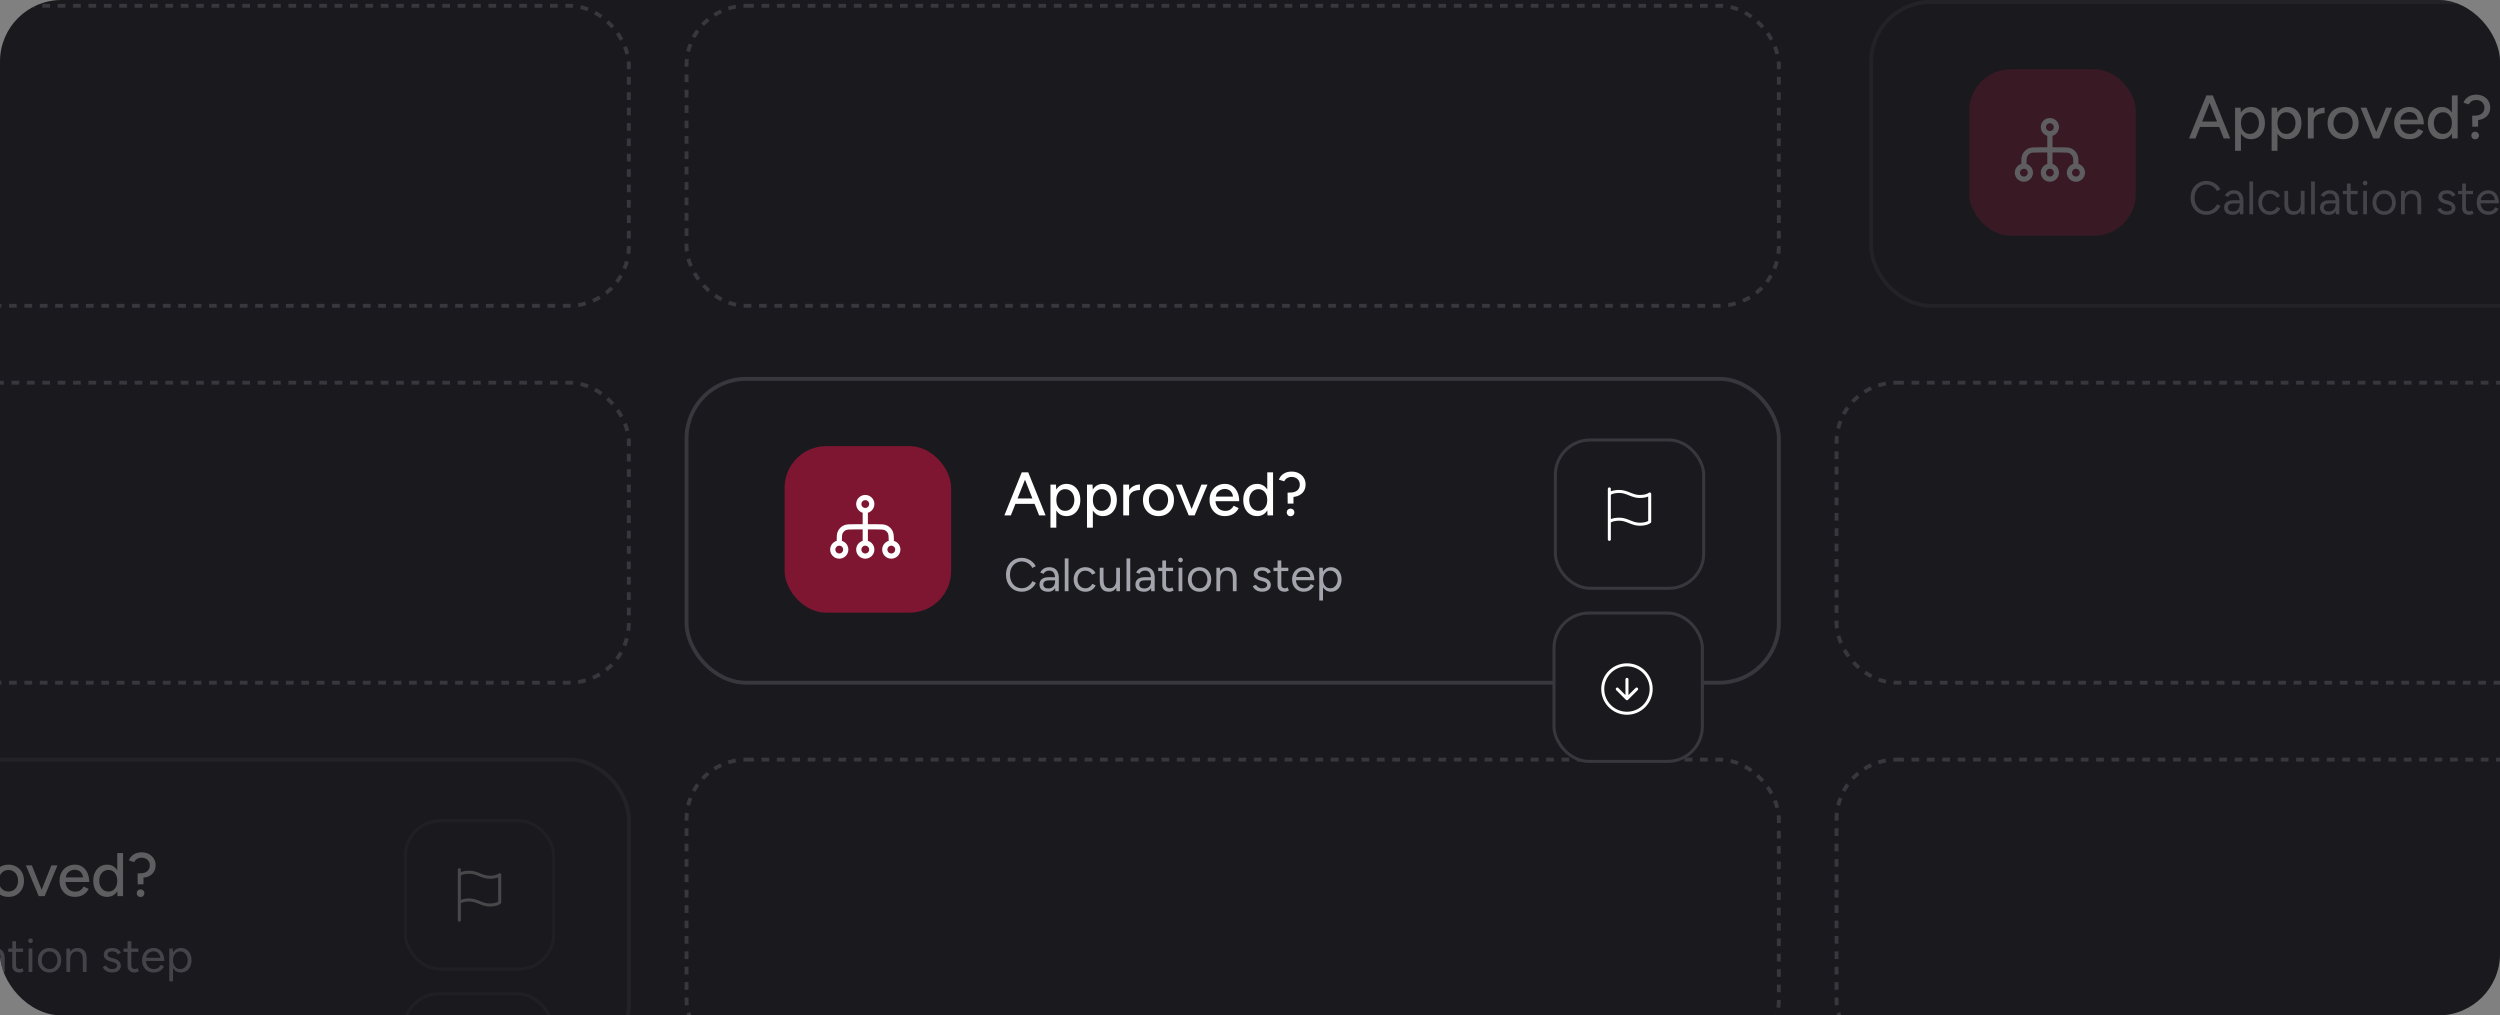 <svg width="650" height="264" viewBox="0 0 650 264" fill="none" xmlns="http://www.w3.org/2000/svg">
<rect x="0" y="0" width="650" height="264" fill="#808080" stroke="none"/>
<g clip-path="url(#clip0_1169_1132)">
<rect width="650" height="264" rx="16" fill="#1A1A1E"/>
<rect x="178.5" y="197.5" width="284" height="78" rx="15.5" stroke="#37373D" stroke-dasharray="2 2"/>
<rect x="-120.5" y="99.5" width="284" height="78" rx="15.5" stroke="#37373D" stroke-dasharray="2 2"/>
<rect x="477.5" y="99.5" width="284" height="78" rx="15.5" stroke="#37373D" stroke-dasharray="2 2"/>
<rect x="477.5" y="197.5" width="284" height="78" rx="15.5" stroke="#37373D" stroke-dasharray="2 2"/>
<rect x="178.5" y="1.5" width="284" height="78" rx="15.5" stroke="#37373D" stroke-dasharray="2 2"/>
<rect x="-120.5" y="1.5" width="284" height="78" rx="15.5" stroke="#37373D" stroke-dasharray="2 2"/>
<g opacity="0.3">
<rect x="-120.5" y="197.5" width="284" height="79" rx="15.5" stroke="#37373D"/>
<path d="M-28.832 233L-33.264 221.8H-31.664L-27.152 233H-28.832ZM-37.856 233L-33.344 221.8H-31.744L-36.176 233H-37.856ZM-35.728 230.008V228.6H-29.28V230.008H-35.728ZM-25.88 236.2V225H-24.456L-24.36 226.472V236.2H-25.88ZM-21.736 233.192C-22.408 233.192 -22.994 233.016 -23.496 232.664C-23.986 232.312 -24.365 231.821 -24.632 231.192C-24.898 230.563 -25.032 229.832 -25.032 229C-25.032 228.157 -24.898 227.427 -24.632 226.808C-24.365 226.179 -23.986 225.688 -23.496 225.336C-22.994 224.984 -22.408 224.808 -21.736 224.808C-21.021 224.808 -20.392 224.984 -19.848 225.336C-19.304 225.688 -18.882 226.179 -18.584 226.808C-18.274 227.427 -18.12 228.157 -18.12 229C-18.12 229.832 -18.274 230.563 -18.584 231.192C-18.882 231.821 -19.304 232.312 -19.848 232.664C-20.392 233.016 -21.021 233.192 -21.736 233.192ZM-22.104 231.816C-21.624 231.816 -21.202 231.699 -20.84 231.464C-20.477 231.219 -20.194 230.888 -19.992 230.472C-19.778 230.045 -19.672 229.555 -19.672 229C-19.672 228.445 -19.773 227.96 -19.976 227.544C-20.178 227.117 -20.461 226.787 -20.824 226.552C-21.186 226.307 -21.608 226.184 -22.088 226.184C-22.525 226.184 -22.92 226.307 -23.272 226.552C-23.613 226.787 -23.88 227.117 -24.072 227.544C-24.264 227.971 -24.36 228.456 -24.36 229C-24.36 229.555 -24.264 230.045 -24.072 230.472C-23.88 230.888 -23.613 231.219 -23.272 231.464C-22.93 231.699 -22.541 231.816 -22.104 231.816ZM-16.38 236.2V225H-14.956L-14.86 226.472V236.2H-16.38ZM-12.236 233.192C-12.908 233.192 -13.494 233.016 -13.996 232.664C-14.486 232.312 -14.865 231.821 -15.132 231.192C-15.398 230.563 -15.532 229.832 -15.532 229C-15.532 228.157 -15.398 227.427 -15.132 226.808C-14.865 226.179 -14.486 225.688 -13.996 225.336C-13.494 224.984 -12.908 224.808 -12.236 224.808C-11.521 224.808 -10.892 224.984 -10.348 225.336C-9.804 225.688 -9.382 226.179 -9.084 226.808C-8.774 227.427 -8.62 228.157 -8.62 229C-8.62 229.832 -8.774 230.563 -9.084 231.192C-9.382 231.821 -9.804 232.312 -10.348 232.664C-10.892 233.016 -11.521 233.192 -12.236 233.192ZM-12.604 231.816C-12.124 231.816 -11.702 231.699 -11.34 231.464C-10.977 231.219 -10.694 230.888 -10.492 230.472C-10.278 230.045 -10.172 229.555 -10.172 229C-10.172 228.445 -10.273 227.96 -10.476 227.544C-10.678 227.117 -10.961 226.787 -11.324 226.552C-11.686 226.307 -12.108 226.184 -12.588 226.184C-13.025 226.184 -13.42 226.307 -13.772 226.552C-14.113 226.787 -14.38 227.117 -14.572 227.544C-14.764 227.971 -14.86 228.456 -14.86 229C-14.86 229.555 -14.764 230.045 -14.572 230.472C-14.38 230.888 -14.113 231.219 -13.772 231.464C-13.43 231.699 -13.041 231.816 -12.604 231.816ZM-6.032 228.696C-6.032 227.832 -5.866 227.128 -5.536 226.584C-5.205 226.04 -4.778 225.635 -4.256 225.368C-3.733 225.101 -3.184 224.968 -2.608 224.968V226.408C-3.088 226.408 -3.546 226.483 -3.984 226.632C-4.41 226.771 -4.762 227.005 -5.04 227.336C-5.306 227.656 -5.44 228.093 -5.44 228.648L-6.032 228.696ZM-6.96 233V225H-5.44V233H-6.96ZM2.235 233.192C1.435 233.192 0.731 233.016 0.122 232.664C-0.485 232.301 -0.966 231.805 -1.317 231.176C-1.659 230.547 -1.829 229.821 -1.829 229C-1.829 228.179 -1.659 227.453 -1.317 226.824C-0.976 226.195 -0.501 225.704 0.106 225.352C0.715 224.989 1.413 224.808 2.203 224.808C2.992 224.808 3.691 224.989 4.298 225.352C4.907 225.704 5.381 226.195 5.723 226.824C6.064 227.453 6.234 228.179 6.234 229C6.234 229.821 6.064 230.547 5.723 231.176C5.381 231.805 4.907 232.301 4.298 232.664C3.701 233.016 3.013 233.192 2.235 233.192ZM2.235 231.8C2.715 231.8 3.141 231.683 3.514 231.448C3.888 231.203 4.176 230.872 4.378 230.456C4.592 230.04 4.699 229.555 4.699 229C4.699 228.445 4.592 227.96 4.378 227.544C4.176 227.128 3.882 226.803 3.498 226.568C3.115 226.323 2.683 226.2 2.203 226.2C1.712 226.2 1.28 226.323 0.906 226.568C0.533 226.803 0.24 227.128 0.027 227.544C-0.187 227.96 -0.293 228.445 -0.293 229C-0.293 229.555 -0.187 230.04 0.027 230.456C0.24 230.872 0.538 231.203 0.922 231.448C1.306 231.683 1.744 231.8 2.235 231.8ZM10.162 233L13.362 225H14.946L11.602 233H10.162ZM10.066 233L6.738 225H8.29L11.49 233H10.066ZM19.467 233.192C18.688 233.192 18 233.016 17.403 232.664C16.806 232.301 16.336 231.805 15.995 231.176C15.654 230.547 15.483 229.821 15.483 229C15.483 228.179 15.654 227.453 15.995 226.824C16.336 226.195 16.806 225.704 17.403 225.352C18.011 224.989 18.704 224.808 19.483 224.808C20.219 224.808 20.864 224.995 21.419 225.368C21.974 225.731 22.406 226.253 22.715 226.936C23.035 227.608 23.195 228.403 23.195 229.32H16.731L17.019 229.08C17.019 229.645 17.131 230.136 17.355 230.552C17.579 230.968 17.883 231.288 18.267 231.512C18.651 231.725 19.088 231.832 19.579 231.832C20.112 231.832 20.555 231.709 20.907 231.464C21.27 231.208 21.552 230.888 21.755 230.504L23.067 231.112C22.854 231.528 22.576 231.896 22.235 232.216C21.894 232.525 21.488 232.765 21.019 232.936C20.56 233.107 20.043 233.192 19.467 233.192ZM17.115 228.36L16.811 228.12H21.867L21.579 228.36C21.579 227.891 21.483 227.491 21.291 227.16C21.099 226.819 20.843 226.563 20.523 226.392C20.203 226.211 19.846 226.12 19.451 226.12C19.067 226.12 18.694 226.211 18.331 226.392C17.979 226.563 17.686 226.813 17.451 227.144C17.227 227.475 17.115 227.88 17.115 228.36ZM30.553 233L30.489 231.512V221.8H31.993V233H30.553ZM27.865 233.192C27.139 233.192 26.505 233.016 25.961 232.664C25.427 232.312 25.006 231.821 24.697 231.192C24.398 230.563 24.249 229.832 24.249 229C24.249 228.157 24.398 227.427 24.697 226.808C25.006 226.179 25.427 225.688 25.961 225.336C26.505 224.984 27.139 224.808 27.865 224.808C28.537 224.808 29.118 224.984 29.609 225.336C30.11 225.688 30.494 226.179 30.761 226.808C31.027 227.427 31.161 228.157 31.161 229C31.161 229.832 31.027 230.563 30.761 231.192C30.494 231.821 30.11 232.312 29.609 232.664C29.118 233.016 28.537 233.192 27.865 233.192ZM28.217 231.816C28.665 231.816 29.059 231.699 29.401 231.464C29.742 231.219 30.009 230.888 30.201 230.472C30.393 230.045 30.489 229.555 30.489 229C30.489 228.445 30.393 227.96 30.201 227.544C30.009 227.117 29.742 226.787 29.401 226.552C29.059 226.307 28.659 226.184 28.201 226.184C27.731 226.184 27.315 226.307 26.953 226.552C26.59 226.787 26.307 227.117 26.105 227.544C25.902 227.96 25.801 228.445 25.801 229C25.801 229.555 25.902 230.045 26.105 230.472C26.318 230.888 26.606 231.219 26.969 231.464C27.331 231.699 27.747 231.816 28.217 231.816ZM35.799 229.928L35.767 227.096L36.695 227.048C37.356 227.037 37.895 226.851 38.311 226.488C38.737 226.125 38.951 225.624 38.951 224.984C38.951 224.408 38.754 223.933 38.359 223.56C37.964 223.187 37.447 223 36.807 223C36.359 223 35.959 223.112 35.607 223.336C35.266 223.549 35.036 223.816 34.919 224.136L33.511 223.72C33.724 223.091 34.119 222.584 34.695 222.2C35.271 221.805 35.975 221.608 36.807 221.608C37.522 221.608 38.151 221.752 38.695 222.04C39.249 222.328 39.681 222.728 39.991 223.24C40.3 223.741 40.455 224.323 40.455 224.984C40.455 225.581 40.322 226.115 40.055 226.584C39.799 227.043 39.431 227.411 38.951 227.688C38.481 227.965 37.932 228.136 37.303 228.2V229.928H35.799ZM36.551 233.224C36.263 233.224 36.023 233.128 35.831 232.936C35.639 232.744 35.543 232.509 35.543 232.232C35.543 231.955 35.639 231.72 35.831 231.528C36.023 231.336 36.263 231.24 36.551 231.24C36.828 231.24 37.063 231.336 37.255 231.528C37.447 231.72 37.543 231.955 37.543 232.232C37.543 232.509 37.447 232.744 37.255 232.936C37.063 233.128 36.828 233.224 36.551 233.224Z" fill="white"/>
<path d="M-33.276 252.851C-34.087 252.851 -34.806 252.664 -35.431 252.291C-36.056 251.91 -36.547 251.39 -36.904 250.732C-37.261 250.067 -37.44 249.304 -37.44 248.443C-37.44 247.583 -37.265 246.824 -36.916 246.166C-36.559 245.501 -36.072 244.981 -35.455 244.608C-34.83 244.226 -34.116 244.035 -33.312 244.035C-32.801 244.035 -32.309 244.129 -31.839 244.315C-31.368 244.494 -30.946 244.75 -30.572 245.083C-30.199 245.407 -29.911 245.785 -29.708 246.215L-30.597 246.666C-30.759 246.325 -30.982 246.028 -31.266 245.777C-31.55 245.525 -31.867 245.33 -32.216 245.192C-32.565 245.046 -32.931 244.973 -33.312 244.973C-33.905 244.973 -34.436 245.123 -34.907 245.424C-35.378 245.716 -35.747 246.122 -36.015 246.641C-36.275 247.161 -36.405 247.761 -36.405 248.443C-36.405 249.125 -36.271 249.73 -36.003 250.258C-35.735 250.785 -35.366 251.199 -34.895 251.5C-34.416 251.792 -33.876 251.938 -33.276 251.938C-32.886 251.938 -32.517 251.861 -32.167 251.707C-31.818 251.544 -31.506 251.325 -31.23 251.049C-30.946 250.773 -30.723 250.456 -30.56 250.099L-29.659 250.55C-29.87 250.996 -30.162 251.394 -30.536 251.743C-30.901 252.092 -31.323 252.364 -31.802 252.559C-32.273 252.754 -32.764 252.851 -33.276 252.851ZM-24.622 252.705L-24.67 251.707V249.49C-24.67 249.012 -24.723 248.618 -24.829 248.309C-24.934 247.993 -25.101 247.753 -25.328 247.591C-25.555 247.429 -25.852 247.347 -26.217 247.347C-26.55 247.347 -26.838 247.416 -27.081 247.554C-27.317 247.684 -27.512 247.895 -27.666 248.188L-28.543 247.847C-28.388 247.563 -28.202 247.319 -27.982 247.116C-27.763 246.905 -27.508 246.747 -27.215 246.641C-26.923 246.528 -26.59 246.471 -26.217 246.471C-25.649 246.471 -25.182 246.584 -24.817 246.812C-24.443 247.031 -24.163 247.36 -23.976 247.798C-23.79 248.228 -23.7 248.764 -23.708 249.405L-23.721 252.705H-24.622ZM-26.448 252.851C-27.163 252.851 -27.723 252.689 -28.128 252.364C-28.526 252.031 -28.725 251.573 -28.725 250.988C-28.725 250.371 -28.522 249.9 -28.116 249.576C-27.702 249.243 -27.126 249.076 -26.387 249.076H-24.646V249.892H-26.168C-26.736 249.892 -27.142 249.986 -27.386 250.172C-27.621 250.359 -27.739 250.627 -27.739 250.976C-27.739 251.293 -27.621 251.544 -27.386 251.731C-27.15 251.91 -26.822 251.999 -26.399 251.999C-26.05 251.999 -25.746 251.926 -25.486 251.78C-25.226 251.625 -25.028 251.41 -24.89 251.134C-24.743 250.85 -24.67 250.517 -24.67 250.136H-24.256C-24.256 250.964 -24.443 251.625 -24.817 252.121C-25.19 252.608 -25.734 252.851 -26.448 252.851ZM-22.165 252.705V244.182H-21.191V252.705H-22.165ZM-16.774 252.851C-17.375 252.851 -17.906 252.717 -18.369 252.449C-18.832 252.173 -19.193 251.796 -19.453 251.317C-19.713 250.838 -19.843 250.286 -19.843 249.661C-19.843 249.036 -19.717 248.484 -19.465 248.005C-19.205 247.526 -18.844 247.153 -18.381 246.885C-17.919 246.609 -17.391 246.471 -16.798 246.471C-16.214 246.471 -15.69 246.605 -15.228 246.873C-14.765 247.14 -14.412 247.518 -14.168 248.005L-15.057 248.407C-15.22 248.082 -15.455 247.83 -15.763 247.652C-16.072 247.465 -16.425 247.372 -16.823 247.372C-17.221 247.372 -17.574 247.469 -17.882 247.664C-18.182 247.859 -18.422 248.131 -18.601 248.48C-18.771 248.821 -18.856 249.214 -18.856 249.661C-18.856 250.107 -18.771 250.505 -18.601 250.854C-18.422 251.195 -18.178 251.463 -17.87 251.658C-17.553 251.853 -17.196 251.95 -16.798 251.95C-16.401 251.95 -16.047 251.849 -15.739 251.646C-15.422 251.443 -15.183 251.159 -15.021 250.793L-14.132 251.195C-14.375 251.715 -14.728 252.121 -15.191 252.413C-15.654 252.705 -16.181 252.851 -16.774 252.851ZM-8.725 252.705L-8.786 251.585V246.617H-7.812V252.705H-8.725ZM-13.06 249.734V246.617H-12.086V249.734H-13.06ZM-12.086 249.734C-12.086 250.335 -12.017 250.793 -11.879 251.11C-11.741 251.427 -11.55 251.646 -11.307 251.767C-11.055 251.881 -10.775 251.938 -10.466 251.938C-9.939 251.938 -9.529 251.747 -9.237 251.366C-8.936 250.984 -8.786 250.452 -8.786 249.771H-8.311C-8.311 250.412 -8.405 250.964 -8.591 251.427C-8.778 251.889 -9.05 252.242 -9.407 252.486C-9.756 252.729 -10.186 252.851 -10.698 252.851C-11.169 252.851 -11.583 252.758 -11.94 252.571C-12.297 252.376 -12.573 252.072 -12.768 251.658C-12.963 251.236 -13.06 250.692 -13.06 250.026V249.734H-12.086ZM-6.112 252.705V244.182H-5.138V252.705H-6.112ZM0.314 252.705L0.265 251.707V249.49C0.265 249.012 0.212 248.618 0.107 248.309C0.001 247.993 -0.165 247.753 -0.392 247.591C-0.62 247.429 -0.916 247.347 -1.281 247.347C-1.614 247.347 -1.902 247.416 -2.146 247.554C-2.381 247.684 -2.576 247.895 -2.73 248.188L-3.607 247.847C-3.453 247.563 -3.266 247.319 -3.047 247.116C-2.828 246.905 -2.572 246.747 -2.28 246.641C-1.987 246.528 -1.655 246.471 -1.281 246.471C-0.713 246.471 -0.246 246.584 0.119 246.812C0.493 247.031 0.773 247.36 0.959 247.798C1.146 248.228 1.235 248.764 1.227 249.405L1.215 252.705H0.314ZM-1.513 252.851C-2.227 252.851 -2.787 252.689 -3.193 252.364C-3.591 252.031 -3.79 251.573 -3.79 250.988C-3.79 250.371 -3.587 249.9 -3.181 249.576C-2.767 249.243 -2.19 249.076 -1.452 249.076H0.29V249.892H-1.232C-1.801 249.892 -2.207 249.986 -2.45 250.172C-2.686 250.359 -2.803 250.627 -2.803 250.976C-2.803 251.293 -2.686 251.544 -2.45 251.731C-2.215 251.91 -1.886 251.999 -1.464 251.999C-1.115 251.999 -0.81 251.926 -0.551 251.78C-0.291 251.625 -0.092 251.41 0.046 251.134C0.192 250.85 0.265 250.517 0.265 250.136H0.679C0.679 250.964 0.493 251.625 0.119 252.121C-0.254 252.608 -0.798 252.851 -1.513 252.851ZM5.06 252.851C4.467 252.851 4.009 252.697 3.684 252.388C3.359 252.08 3.197 251.646 3.197 251.086V244.717H4.171V250.988C4.171 251.297 4.252 251.536 4.415 251.707C4.585 251.869 4.82 251.95 5.121 251.95C5.218 251.95 5.312 251.938 5.401 251.914C5.498 251.881 5.624 251.808 5.778 251.694L6.156 252.486C5.945 252.624 5.754 252.717 5.583 252.766C5.413 252.823 5.238 252.851 5.06 252.851ZM2.138 247.481V246.617H5.997V247.481H2.138ZM7.433 252.705V246.617H8.408V252.705H7.433ZM7.933 245.204C7.77 245.204 7.628 245.143 7.507 245.022C7.385 244.9 7.324 244.758 7.324 244.596C7.324 244.425 7.385 244.283 7.507 244.169C7.628 244.048 7.77 243.987 7.933 243.987C8.103 243.987 8.245 244.048 8.359 244.169C8.481 244.283 8.542 244.425 8.542 244.596C8.542 244.758 8.481 244.9 8.359 245.022C8.245 245.143 8.103 245.204 7.933 245.204ZM12.894 252.851C12.301 252.851 11.773 252.717 11.311 252.449C10.856 252.173 10.499 251.796 10.239 251.317C9.979 250.838 9.85 250.286 9.85 249.661C9.85 249.036 9.975 248.484 10.227 248.005C10.487 247.526 10.844 247.153 11.299 246.885C11.761 246.609 12.285 246.471 12.869 246.471C13.47 246.471 13.998 246.609 14.452 246.885C14.915 247.153 15.272 247.526 15.524 248.005C15.784 248.484 15.913 249.036 15.913 249.661C15.913 250.286 15.784 250.838 15.524 251.317C15.272 251.796 14.919 252.173 14.464 252.449C14.01 252.717 13.486 252.851 12.894 252.851ZM12.894 251.95C13.3 251.95 13.653 251.853 13.953 251.658C14.253 251.463 14.489 251.195 14.659 250.854C14.838 250.513 14.927 250.116 14.927 249.661C14.927 249.206 14.838 248.809 14.659 248.468C14.489 248.127 14.249 247.859 13.941 247.664C13.632 247.469 13.275 247.372 12.869 247.372C12.472 247.372 12.118 247.469 11.81 247.664C11.51 247.859 11.27 248.127 11.091 248.468C10.921 248.809 10.836 249.206 10.836 249.661C10.836 250.107 10.921 250.505 11.091 250.854C11.27 251.195 11.514 251.463 11.822 251.658C12.139 251.853 12.496 251.95 12.894 251.95ZM17.266 252.705V246.617H18.179L18.24 247.737V252.705H17.266ZM21.54 252.705V249.588H22.514V252.705H21.54ZM21.54 249.588C21.54 248.987 21.471 248.529 21.333 248.212C21.195 247.895 21.004 247.68 20.761 247.567C20.517 247.445 20.241 247.384 19.933 247.384C19.397 247.384 18.979 247.575 18.678 247.956C18.386 248.33 18.24 248.861 18.24 249.551H17.765C17.765 248.91 17.858 248.358 18.045 247.895C18.232 247.433 18.504 247.08 18.861 246.836C19.218 246.592 19.648 246.471 20.152 246.471C20.631 246.471 21.045 246.568 21.394 246.763C21.751 246.95 22.027 247.25 22.222 247.664C22.425 248.078 22.522 248.622 22.514 249.296V249.588H21.54ZM29.195 252.851C28.749 252.851 28.359 252.786 28.026 252.656C27.693 252.518 27.413 252.34 27.186 252.121C26.967 251.901 26.808 251.662 26.711 251.402L27.563 251.049C27.701 251.325 27.908 251.548 28.184 251.719C28.46 251.889 28.765 251.974 29.098 251.974C29.479 251.974 29.8 251.901 30.06 251.755C30.319 251.601 30.449 251.386 30.449 251.11C30.449 250.858 30.352 250.655 30.157 250.501C29.97 250.347 29.69 250.221 29.317 250.124L28.732 249.965C28.18 249.819 27.75 249.6 27.442 249.308C27.133 249.007 26.979 248.671 26.979 248.297C26.979 247.721 27.166 247.274 27.539 246.958C27.921 246.633 28.485 246.471 29.232 246.471C29.589 246.471 29.913 246.523 30.206 246.629C30.498 246.735 30.75 246.885 30.961 247.08C31.172 247.266 31.326 247.489 31.423 247.749L30.571 248.127C30.465 247.851 30.291 247.652 30.047 247.53C29.804 247.408 29.508 247.347 29.159 247.347C28.785 247.347 28.493 247.429 28.282 247.591C28.071 247.745 27.965 247.964 27.965 248.248C27.965 248.411 28.05 248.565 28.221 248.711C28.4 248.849 28.659 248.963 29 249.052L29.609 249.21C30.007 249.308 30.34 249.454 30.608 249.649C30.875 249.835 31.078 250.051 31.216 250.294C31.354 250.538 31.423 250.797 31.423 251.073C31.423 251.439 31.326 251.755 31.131 252.023C30.936 252.291 30.672 252.498 30.34 252.644C30.007 252.782 29.625 252.851 29.195 252.851ZM35.025 252.851C34.433 252.851 33.974 252.697 33.65 252.388C33.325 252.08 33.162 251.646 33.162 251.086V244.717H34.137V250.988C34.137 251.297 34.218 251.536 34.38 251.707C34.551 251.869 34.786 251.95 35.086 251.95C35.184 251.95 35.277 251.938 35.366 251.914C35.464 251.881 35.59 251.808 35.744 251.694L36.121 252.486C35.91 252.624 35.719 252.717 35.549 252.766C35.379 252.823 35.204 252.851 35.025 252.851ZM32.103 247.481V246.617H35.963V247.481H32.103ZM39.969 252.851C39.377 252.851 38.853 252.717 38.398 252.449C37.944 252.173 37.587 251.796 37.327 251.317C37.075 250.838 36.949 250.286 36.949 249.661C36.949 249.036 37.075 248.484 37.327 248.005C37.587 247.526 37.94 247.153 38.386 246.885C38.841 246.609 39.36 246.471 39.945 246.471C40.513 246.471 41.004 246.613 41.418 246.897C41.832 247.173 42.153 247.563 42.38 248.066C42.607 248.569 42.721 249.162 42.721 249.844H37.692L37.936 249.637C37.936 250.124 38.021 250.542 38.191 250.891C38.37 251.24 38.617 251.508 38.934 251.694C39.251 251.873 39.612 251.962 40.018 251.962C40.448 251.962 40.809 251.861 41.102 251.658C41.402 251.455 41.633 251.187 41.796 250.854L42.636 251.28C42.481 251.597 42.275 251.873 42.015 252.108C41.763 252.344 41.463 252.526 41.114 252.656C40.773 252.786 40.391 252.851 39.969 252.851ZM37.996 249.223L37.741 249.028H41.942L41.686 249.235C41.686 248.845 41.609 248.508 41.455 248.224C41.3 247.94 41.093 247.721 40.834 247.567C40.574 247.412 40.273 247.335 39.933 247.335C39.6 247.335 39.283 247.412 38.983 247.567C38.691 247.721 38.451 247.94 38.264 248.224C38.086 248.5 37.996 248.833 37.996 249.223ZM44.01 255.14V246.617H44.924L44.985 247.737V255.14H44.01ZM47.042 252.851C46.531 252.851 46.08 252.717 45.691 252.449C45.309 252.181 45.013 251.808 44.802 251.329C44.591 250.842 44.485 250.286 44.485 249.661C44.485 249.028 44.591 248.472 44.802 247.993C45.013 247.514 45.309 247.14 45.691 246.873C46.08 246.605 46.531 246.471 47.042 246.471C47.586 246.471 48.065 246.605 48.479 246.873C48.893 247.14 49.214 247.514 49.441 247.993C49.677 248.472 49.794 249.028 49.794 249.661C49.794 250.286 49.677 250.842 49.441 251.329C49.214 251.808 48.893 252.181 48.479 252.449C48.065 252.717 47.586 252.851 47.042 252.851ZM46.823 251.962C47.205 251.962 47.542 251.865 47.834 251.67C48.134 251.475 48.37 251.203 48.54 250.854C48.719 250.505 48.808 250.107 48.808 249.661C48.808 249.214 48.723 248.817 48.552 248.468C48.39 248.119 48.159 247.847 47.858 247.652C47.558 247.457 47.217 247.36 46.835 247.36C46.478 247.36 46.158 247.457 45.873 247.652C45.597 247.847 45.378 248.119 45.216 248.468C45.062 248.817 44.985 249.214 44.985 249.661C44.985 250.107 45.062 250.505 45.216 250.854C45.378 251.203 45.597 251.475 45.873 251.67C46.149 251.865 46.466 251.962 46.823 251.962Z" fill="#A4A4AD"/>
</g>
<g opacity="0.2">
<rect x="105.042" y="258.394" width="38.565" height="38.565" rx="9.051" fill="#1A1A1E" stroke="#37373D" stroke-width="0.787"/>
</g>
<g opacity="0.2">
<rect x="105.394" y="213.394" width="38.565" height="38.565" rx="9.051" fill="#1A1A1E" stroke="#37373D" stroke-width="0.787"/>
<path d="M119.428 234.644C119.428 234.644 120.084 233.988 122.051 233.988C124.019 233.988 125.331 235.3 127.298 235.3C129.266 235.3 129.922 234.644 129.922 234.644V227.429C129.922 227.429 129.266 228.085 127.298 228.085C125.331 228.085 124.019 226.773 122.051 226.773C120.084 226.773 119.428 227.429 119.428 227.429M119.428 239.235L119.428 226.117" stroke="white" stroke-width="0.787" stroke-linecap="round" stroke-linejoin="round"/>
</g>
<rect x="178.5" y="98.5" width="284" height="79" rx="15.5" stroke="#37373D"/>
<path d="M270.168 134L265.736 122.8H267.336L271.848 134H270.168ZM261.144 134L265.656 122.8H267.256L262.824 134H261.144ZM263.272 131.008V129.6H269.72V131.008H263.272ZM273.12 137.2V126H274.544L274.64 127.472V137.2H273.12ZM277.264 134.192C276.592 134.192 276.006 134.016 275.504 133.664C275.014 133.312 274.635 132.821 274.368 132.192C274.102 131.563 273.968 130.832 273.968 130C273.968 129.157 274.102 128.427 274.368 127.808C274.635 127.179 275.014 126.688 275.504 126.336C276.006 125.984 276.592 125.808 277.264 125.808C277.979 125.808 278.608 125.984 279.152 126.336C279.696 126.688 280.118 127.179 280.416 127.808C280.726 128.427 280.88 129.157 280.88 130C280.88 130.832 280.726 131.563 280.416 132.192C280.118 132.821 279.696 133.312 279.152 133.664C278.608 134.016 277.979 134.192 277.264 134.192ZM276.896 132.816C277.376 132.816 277.798 132.699 278.16 132.464C278.523 132.219 278.806 131.888 279.008 131.472C279.222 131.045 279.328 130.555 279.328 130C279.328 129.445 279.227 128.96 279.024 128.544C278.822 128.117 278.539 127.787 278.176 127.552C277.814 127.307 277.392 127.184 276.912 127.184C276.475 127.184 276.08 127.307 275.728 127.552C275.387 127.787 275.12 128.117 274.928 128.544C274.736 128.971 274.64 129.456 274.64 130C274.64 130.555 274.736 131.045 274.928 131.472C275.12 131.888 275.387 132.219 275.728 132.464C276.07 132.699 276.459 132.816 276.896 132.816ZM282.62 137.2V126H284.044L284.14 127.472V137.2H282.62ZM286.764 134.192C286.092 134.192 285.506 134.016 285.004 133.664C284.514 133.312 284.135 132.821 283.868 132.192C283.602 131.563 283.468 130.832 283.468 130C283.468 129.157 283.602 128.427 283.868 127.808C284.135 127.179 284.514 126.688 285.004 126.336C285.506 125.984 286.092 125.808 286.764 125.808C287.479 125.808 288.108 125.984 288.652 126.336C289.196 126.688 289.618 127.179 289.916 127.808C290.226 128.427 290.38 129.157 290.38 130C290.38 130.832 290.226 131.563 289.916 132.192C289.618 132.821 289.196 133.312 288.652 133.664C288.108 134.016 287.479 134.192 286.764 134.192ZM286.396 132.816C286.876 132.816 287.298 132.699 287.66 132.464C288.023 132.219 288.306 131.888 288.508 131.472C288.722 131.045 288.828 130.555 288.828 130C288.828 129.445 288.727 128.96 288.524 128.544C288.322 128.117 288.039 127.787 287.676 127.552C287.314 127.307 286.892 127.184 286.412 127.184C285.975 127.184 285.58 127.307 285.228 127.552C284.887 127.787 284.62 128.117 284.428 128.544C284.236 128.971 284.14 129.456 284.14 130C284.14 130.555 284.236 131.045 284.428 131.472C284.62 131.888 284.887 132.219 285.228 132.464C285.57 132.699 285.959 132.816 286.396 132.816ZM292.968 129.696C292.968 128.832 293.134 128.128 293.464 127.584C293.795 127.04 294.222 126.635 294.744 126.368C295.267 126.101 295.816 125.968 296.392 125.968V127.408C295.912 127.408 295.454 127.483 295.016 127.632C294.59 127.771 294.238 128.005 293.96 128.336C293.694 128.656 293.56 129.093 293.56 129.648L292.968 129.696ZM292.04 134V126H293.56V134H292.04ZM301.235 134.192C300.435 134.192 299.731 134.016 299.123 133.664C298.515 133.301 298.035 132.805 297.683 132.176C297.341 131.547 297.171 130.821 297.171 130C297.171 129.179 297.341 128.453 297.683 127.824C298.024 127.195 298.499 126.704 299.107 126.352C299.715 125.989 300.413 125.808 301.203 125.808C301.992 125.808 302.691 125.989 303.299 126.352C303.907 126.704 304.381 127.195 304.723 127.824C305.064 128.453 305.235 129.179 305.235 130C305.235 130.821 305.064 131.547 304.723 132.176C304.381 132.805 303.907 133.301 303.299 133.664C302.701 134.016 302.013 134.192 301.235 134.192ZM301.235 132.8C301.715 132.8 302.141 132.683 302.515 132.448C302.888 132.203 303.176 131.872 303.379 131.456C303.592 131.04 303.699 130.555 303.699 130C303.699 129.445 303.592 128.96 303.379 128.544C303.176 128.128 302.883 127.803 302.499 127.568C302.115 127.323 301.683 127.2 301.203 127.2C300.712 127.2 300.28 127.323 299.907 127.568C299.533 127.803 299.24 128.128 299.027 128.544C298.813 128.96 298.707 129.445 298.707 130C298.707 130.555 298.813 131.04 299.027 131.456C299.24 131.872 299.539 132.203 299.923 132.448C300.307 132.683 300.744 132.8 301.235 132.8ZM309.162 134L312.362 126H313.946L310.602 134H309.162ZM309.066 134L305.738 126H307.29L310.49 134H309.066ZM318.467 134.192C317.688 134.192 317 134.016 316.403 133.664C315.806 133.301 315.336 132.805 314.995 132.176C314.654 131.547 314.483 130.821 314.483 130C314.483 129.179 314.654 128.453 314.995 127.824C315.336 127.195 315.806 126.704 316.403 126.352C317.011 125.989 317.704 125.808 318.483 125.808C319.219 125.808 319.864 125.995 320.419 126.368C320.974 126.731 321.406 127.253 321.715 127.936C322.035 128.608 322.195 129.403 322.195 130.32H315.731L316.019 130.08C316.019 130.645 316.131 131.136 316.355 131.552C316.579 131.968 316.883 132.288 317.267 132.512C317.651 132.725 318.088 132.832 318.579 132.832C319.112 132.832 319.555 132.709 319.907 132.464C320.27 132.208 320.552 131.888 320.755 131.504L322.067 132.112C321.854 132.528 321.576 132.896 321.235 133.216C320.894 133.525 320.488 133.765 320.019 133.936C319.56 134.107 319.043 134.192 318.467 134.192ZM316.115 129.36L315.811 129.12H320.867L320.579 129.36C320.579 128.891 320.483 128.491 320.291 128.16C320.099 127.819 319.843 127.563 319.523 127.392C319.203 127.211 318.846 127.12 318.451 127.12C318.067 127.12 317.694 127.211 317.331 127.392C316.979 127.563 316.686 127.813 316.451 128.144C316.227 128.475 316.115 128.88 316.115 129.36ZM329.553 134L329.489 132.512V122.8H330.993V134H329.553ZM326.865 134.192C326.139 134.192 325.505 134.016 324.961 133.664C324.427 133.312 324.006 132.821 323.697 132.192C323.398 131.563 323.249 130.832 323.249 130C323.249 129.157 323.398 128.427 323.697 127.808C324.006 127.179 324.427 126.688 324.961 126.336C325.505 125.984 326.139 125.808 326.865 125.808C327.537 125.808 328.118 125.984 328.609 126.336C329.11 126.688 329.494 127.179 329.761 127.808C330.027 128.427 330.161 129.157 330.161 130C330.161 130.832 330.027 131.563 329.761 132.192C329.494 132.821 329.11 133.312 328.609 133.664C328.118 134.016 327.537 134.192 326.865 134.192ZM327.217 132.816C327.665 132.816 328.059 132.699 328.401 132.464C328.742 132.219 329.009 131.888 329.201 131.472C329.393 131.045 329.489 130.555 329.489 130C329.489 129.445 329.393 128.96 329.201 128.544C329.009 128.117 328.742 127.787 328.401 127.552C328.059 127.307 327.659 127.184 327.201 127.184C326.731 127.184 326.315 127.307 325.953 127.552C325.59 127.787 325.307 128.117 325.105 128.544C324.902 128.96 324.801 129.445 324.801 130C324.801 130.555 324.902 131.045 325.105 131.472C325.318 131.888 325.606 132.219 325.969 132.464C326.331 132.699 326.747 132.816 327.217 132.816ZM334.799 130.928L334.767 128.096L335.695 128.048C336.356 128.037 336.895 127.851 337.311 127.488C337.738 127.125 337.951 126.624 337.951 125.984C337.951 125.408 337.754 124.933 337.359 124.56C336.964 124.187 336.447 124 335.807 124C335.359 124 334.959 124.112 334.607 124.336C334.266 124.549 334.036 124.816 333.919 125.136L332.511 124.72C332.724 124.091 333.119 123.584 333.695 123.2C334.271 122.805 334.975 122.608 335.807 122.608C336.522 122.608 337.151 122.752 337.695 123.04C338.25 123.328 338.682 123.728 338.991 124.24C339.3 124.741 339.455 125.323 339.455 125.984C339.455 126.581 339.322 127.115 339.055 127.584C338.799 128.043 338.431 128.411 337.951 128.688C337.482 128.965 336.932 129.136 336.303 129.2V130.928H334.799ZM335.551 134.224C335.263 134.224 335.023 134.128 334.831 133.936C334.639 133.744 334.543 133.509 334.543 133.232C334.543 132.955 334.639 132.72 334.831 132.528C335.023 132.336 335.263 132.24 335.551 132.24C335.828 132.24 336.063 132.336 336.255 132.528C336.447 132.72 336.543 132.955 336.543 133.232C336.543 133.509 336.447 133.744 336.255 133.936C336.063 134.128 335.828 134.224 335.551 134.224Z" fill="white"/>
<path d="M265.724 153.851C264.913 153.851 264.194 153.664 263.569 153.291C262.944 152.91 262.453 152.39 262.096 151.732C261.739 151.067 261.56 150.304 261.56 149.443C261.56 148.583 261.735 147.824 262.084 147.166C262.441 146.501 262.928 145.981 263.545 145.608C264.17 145.226 264.884 145.035 265.688 145.035C266.199 145.035 266.69 145.129 267.161 145.315C267.632 145.494 268.054 145.75 268.428 146.083C268.801 146.407 269.089 146.785 269.292 147.215L268.403 147.666C268.241 147.325 268.018 147.028 267.734 146.777C267.449 146.525 267.133 146.33 266.784 146.192C266.435 146.046 266.069 145.973 265.688 145.973C265.095 145.973 264.564 146.123 264.093 146.424C263.622 146.716 263.253 147.122 262.985 147.641C262.725 148.161 262.595 148.761 262.595 149.443C262.595 150.125 262.729 150.73 262.997 151.258C263.265 151.785 263.634 152.199 264.105 152.5C264.584 152.792 265.124 152.938 265.724 152.938C266.114 152.938 266.483 152.861 266.833 152.707C267.182 152.544 267.494 152.325 267.77 152.049C268.054 151.773 268.277 151.456 268.44 151.099L269.341 151.55C269.13 151.996 268.838 152.394 268.464 152.743C268.099 153.092 267.677 153.364 267.198 153.559C266.727 153.754 266.236 153.851 265.724 153.851ZM274.378 153.705L274.33 152.707V150.49C274.33 150.012 274.277 149.618 274.171 149.309C274.066 148.993 273.899 148.753 273.672 148.591C273.445 148.429 273.149 148.347 272.783 148.347C272.45 148.347 272.162 148.416 271.919 148.554C271.683 148.684 271.488 148.895 271.334 149.188L270.458 148.847C270.612 148.563 270.798 148.319 271.018 148.116C271.237 147.905 271.493 147.747 271.785 147.641C272.077 147.528 272.41 147.471 272.783 147.471C273.351 147.471 273.818 147.584 274.184 147.812C274.557 148.031 274.837 148.36 275.024 148.798C275.21 149.228 275.3 149.764 275.292 150.405L275.279 153.705H274.378ZM272.552 153.851C271.838 153.851 271.277 153.689 270.872 153.364C270.474 153.031 270.275 152.573 270.275 151.988C270.275 151.371 270.478 150.9 270.884 150.576C271.298 150.243 271.874 150.076 272.613 150.076H274.354V150.892H272.832C272.264 150.892 271.858 150.986 271.614 151.172C271.379 151.359 271.261 151.627 271.261 151.976C271.261 152.293 271.379 152.544 271.614 152.731C271.85 152.91 272.178 152.999 272.601 152.999C272.95 152.999 273.254 152.926 273.514 152.78C273.774 152.625 273.972 152.41 274.11 152.134C274.257 151.85 274.33 151.517 274.33 151.136H274.744C274.744 151.964 274.557 152.625 274.184 153.121C273.81 153.608 273.266 153.851 272.552 153.851ZM276.835 153.705V145.182H277.809V153.705H276.835ZM282.226 153.851C281.625 153.851 281.094 153.717 280.631 153.449C280.168 153.173 279.807 152.796 279.547 152.317C279.287 151.838 279.157 151.286 279.157 150.661C279.157 150.036 279.283 149.484 279.535 149.005C279.795 148.526 280.156 148.153 280.619 147.885C281.081 147.609 281.609 147.471 282.202 147.471C282.786 147.471 283.31 147.605 283.772 147.873C284.235 148.14 284.588 148.518 284.832 149.005L283.943 149.407C283.78 149.082 283.545 148.83 283.237 148.652C282.928 148.465 282.575 148.372 282.177 148.372C281.779 148.372 281.426 148.469 281.118 148.664C280.818 148.859 280.578 149.131 280.399 149.48C280.229 149.821 280.144 150.214 280.144 150.661C280.144 151.107 280.229 151.505 280.399 151.854C280.578 152.195 280.822 152.463 281.13 152.658C281.447 152.853 281.804 152.95 282.202 152.95C282.599 152.95 282.952 152.849 283.261 152.646C283.578 152.443 283.817 152.159 283.979 151.793L284.868 152.195C284.625 152.715 284.272 153.121 283.809 153.413C283.346 153.705 282.819 153.851 282.226 153.851ZM290.275 153.705L290.214 152.585V147.617H291.188V153.705H290.275ZM285.94 150.734V147.617H286.914V150.734H285.94ZM286.914 150.734C286.914 151.335 286.983 151.793 287.121 152.11C287.259 152.427 287.45 152.646 287.693 152.767C287.945 152.881 288.225 152.938 288.534 152.938C289.061 152.938 289.471 152.747 289.763 152.366C290.064 151.984 290.214 151.452 290.214 150.771H290.689C290.689 151.412 290.595 151.964 290.409 152.427C290.222 152.889 289.95 153.242 289.593 153.486C289.244 153.729 288.814 153.851 288.302 153.851C287.831 153.851 287.417 153.758 287.06 153.571C286.703 153.376 286.427 153.072 286.232 152.658C286.037 152.236 285.94 151.692 285.94 151.026V150.734H286.914ZM292.888 153.705V145.182H293.862V153.705H292.888ZM299.314 153.705L299.265 152.707V150.49C299.265 150.012 299.212 149.618 299.107 149.309C299.001 148.993 298.835 148.753 298.608 148.591C298.38 148.429 298.084 148.347 297.719 148.347C297.386 148.347 297.098 148.416 296.854 148.554C296.619 148.684 296.424 148.895 296.27 149.188L295.393 148.847C295.547 148.563 295.734 148.319 295.953 148.116C296.172 147.905 296.428 147.747 296.72 147.641C297.013 147.528 297.345 147.471 297.719 147.471C298.287 147.471 298.754 147.584 299.119 147.812C299.493 148.031 299.773 148.36 299.959 148.798C300.146 149.228 300.235 149.764 300.227 150.405L300.215 153.705H299.314ZM297.487 153.851C296.773 153.851 296.213 153.689 295.807 153.364C295.409 153.031 295.21 152.573 295.21 151.988C295.21 151.371 295.413 150.9 295.819 150.576C296.233 150.243 296.81 150.076 297.548 150.076H299.29V150.892H297.768C297.199 150.892 296.793 150.986 296.55 151.172C296.314 151.359 296.197 151.627 296.197 151.976C296.197 152.293 296.314 152.544 296.55 152.731C296.785 152.91 297.114 152.999 297.536 152.999C297.885 152.999 298.19 152.926 298.449 152.78C298.709 152.625 298.908 152.41 299.046 152.134C299.192 151.85 299.265 151.517 299.265 151.136H299.679C299.679 151.964 299.493 152.625 299.119 153.121C298.746 153.608 298.202 153.851 297.487 153.851ZM304.06 153.851C303.467 153.851 303.009 153.697 302.684 153.388C302.359 153.08 302.197 152.646 302.197 152.086V145.717H303.171V151.988C303.171 152.297 303.252 152.536 303.415 152.707C303.585 152.869 303.82 152.95 304.121 152.95C304.218 152.95 304.312 152.938 304.401 152.914C304.498 152.881 304.624 152.808 304.778 152.694L305.156 153.486C304.945 153.624 304.754 153.717 304.583 153.766C304.413 153.823 304.238 153.851 304.06 153.851ZM301.138 148.481V147.617H304.997V148.481H301.138ZM306.433 153.705V147.617H307.408V153.705H306.433ZM306.933 146.204C306.77 146.204 306.628 146.143 306.507 146.022C306.385 145.9 306.324 145.758 306.324 145.596C306.324 145.425 306.385 145.283 306.507 145.169C306.628 145.048 306.77 144.987 306.933 144.987C307.103 144.987 307.245 145.048 307.359 145.169C307.481 145.283 307.542 145.425 307.542 145.596C307.542 145.758 307.481 145.9 307.359 146.022C307.245 146.143 307.103 146.204 306.933 146.204ZM311.894 153.851C311.301 153.851 310.773 153.717 310.311 153.449C309.856 153.173 309.499 152.796 309.239 152.317C308.979 151.838 308.85 151.286 308.85 150.661C308.85 150.036 308.975 149.484 309.227 149.005C309.487 148.526 309.844 148.153 310.299 147.885C310.761 147.609 311.285 147.471 311.869 147.471C312.47 147.471 312.998 147.609 313.452 147.885C313.915 148.153 314.272 148.526 314.524 149.005C314.784 149.484 314.913 150.036 314.913 150.661C314.913 151.286 314.784 151.838 314.524 152.317C314.272 152.796 313.919 153.173 313.464 153.449C313.01 153.717 312.486 153.851 311.894 153.851ZM311.894 152.95C312.3 152.95 312.653 152.853 312.953 152.658C313.253 152.463 313.489 152.195 313.659 151.854C313.838 151.513 313.927 151.116 313.927 150.661C313.927 150.206 313.838 149.809 313.659 149.468C313.489 149.127 313.249 148.859 312.941 148.664C312.632 148.469 312.275 148.372 311.869 148.372C311.472 148.372 311.118 148.469 310.81 148.664C310.51 148.859 310.27 149.127 310.092 149.468C309.921 149.809 309.836 150.206 309.836 150.661C309.836 151.107 309.921 151.505 310.092 151.854C310.27 152.195 310.514 152.463 310.822 152.658C311.139 152.853 311.496 152.95 311.894 152.95ZM316.266 153.705V147.617H317.179L317.24 148.737V153.705H316.266ZM320.54 153.705V150.588H321.514V153.705H320.54ZM320.54 150.588C320.54 149.987 320.471 149.529 320.333 149.212C320.195 148.895 320.004 148.68 319.761 148.567C319.517 148.445 319.241 148.384 318.933 148.384C318.397 148.384 317.979 148.575 317.678 148.956C317.386 149.33 317.24 149.861 317.24 150.551H316.765C316.765 149.91 316.859 149.358 317.045 148.895C317.232 148.433 317.504 148.08 317.861 147.836C318.218 147.592 318.648 147.471 319.152 147.471C319.631 147.471 320.045 147.568 320.394 147.763C320.751 147.95 321.027 148.25 321.222 148.664C321.425 149.078 321.522 149.622 321.514 150.296V150.588H320.54ZM328.195 153.851C327.749 153.851 327.359 153.786 327.026 153.656C326.693 153.518 326.413 153.34 326.186 153.121C325.967 152.901 325.809 152.662 325.711 152.402L326.563 152.049C326.701 152.325 326.908 152.548 327.184 152.719C327.46 152.889 327.765 152.974 328.098 152.974C328.479 152.974 328.8 152.901 329.06 152.755C329.319 152.601 329.449 152.386 329.449 152.11C329.449 151.858 329.352 151.655 329.157 151.501C328.97 151.347 328.69 151.221 328.317 151.124L327.732 150.965C327.18 150.819 326.75 150.6 326.442 150.308C326.133 150.007 325.979 149.671 325.979 149.297C325.979 148.721 326.166 148.274 326.539 147.958C326.921 147.633 327.485 147.471 328.232 147.471C328.589 147.471 328.914 147.523 329.206 147.629C329.498 147.735 329.75 147.885 329.961 148.08C330.172 148.266 330.326 148.489 330.423 148.749L329.571 149.127C329.466 148.851 329.291 148.652 329.047 148.53C328.804 148.408 328.508 148.347 328.159 148.347C327.785 148.347 327.493 148.429 327.282 148.591C327.071 148.745 326.965 148.964 326.965 149.248C326.965 149.411 327.051 149.565 327.221 149.711C327.4 149.849 327.659 149.963 328 150.052L328.609 150.21C329.007 150.308 329.34 150.454 329.608 150.649C329.875 150.835 330.078 151.051 330.216 151.294C330.354 151.538 330.423 151.797 330.423 152.073C330.423 152.439 330.326 152.755 330.131 153.023C329.936 153.291 329.673 153.498 329.34 153.644C329.007 153.782 328.625 153.851 328.195 153.851ZM334.025 153.851C333.433 153.851 332.974 153.697 332.649 153.388C332.325 153.08 332.162 152.646 332.162 152.086V145.717H333.137V151.988C333.137 152.297 333.218 152.536 333.38 152.707C333.551 152.869 333.786 152.95 334.086 152.95C334.184 152.95 334.277 152.938 334.366 152.914C334.464 152.881 334.59 152.808 334.744 152.694L335.121 153.486C334.91 153.624 334.719 153.717 334.549 153.766C334.379 153.823 334.204 153.851 334.025 153.851ZM331.103 148.481V147.617H334.963V148.481H331.103ZM338.969 153.851C338.376 153.851 337.853 153.717 337.398 153.449C336.944 153.173 336.587 152.796 336.327 152.317C336.075 151.838 335.949 151.286 335.949 150.661C335.949 150.036 336.075 149.484 336.327 149.005C336.587 148.526 336.94 148.153 337.386 147.885C337.841 147.609 338.36 147.471 338.945 147.471C339.513 147.471 340.004 147.613 340.418 147.897C340.832 148.173 341.153 148.563 341.38 149.066C341.607 149.569 341.721 150.162 341.721 150.844H336.692L336.936 150.637C336.936 151.124 337.021 151.542 337.191 151.891C337.37 152.24 337.617 152.508 337.934 152.694C338.251 152.873 338.612 152.962 339.018 152.962C339.448 152.962 339.809 152.861 340.101 152.658C340.402 152.455 340.633 152.187 340.796 151.854L341.636 152.28C341.481 152.597 341.274 152.873 341.015 153.108C340.763 153.344 340.463 153.526 340.114 153.656C339.773 153.786 339.391 153.851 338.969 153.851ZM336.996 150.223L336.741 150.028H340.942L340.686 150.235C340.686 149.845 340.609 149.508 340.455 149.224C340.3 148.94 340.093 148.721 339.834 148.567C339.574 148.412 339.273 148.335 338.933 148.335C338.6 148.335 338.283 148.412 337.983 148.567C337.691 148.721 337.451 148.94 337.264 149.224C337.086 149.5 336.996 149.833 336.996 150.223ZM343.01 156.14V147.617H343.924L343.985 148.737V156.14H343.01ZM346.042 153.851C345.531 153.851 345.08 153.717 344.691 153.449C344.309 153.181 344.013 152.808 343.802 152.329C343.591 151.842 343.485 151.286 343.485 150.661C343.485 150.028 343.591 149.472 343.802 148.993C344.013 148.514 344.309 148.14 344.691 147.873C345.08 147.605 345.531 147.471 346.042 147.471C346.586 147.471 347.065 147.605 347.479 147.873C347.893 148.14 348.214 148.514 348.441 148.993C348.677 149.472 348.794 150.028 348.794 150.661C348.794 151.286 348.677 151.842 348.441 152.329C348.214 152.808 347.893 153.181 347.479 153.449C347.065 153.717 346.586 153.851 346.042 153.851ZM345.823 152.962C346.205 152.962 346.542 152.865 346.834 152.67C347.134 152.475 347.37 152.203 347.54 151.854C347.719 151.505 347.808 151.107 347.808 150.661C347.808 150.214 347.723 149.817 347.552 149.468C347.39 149.119 347.159 148.847 346.858 148.652C346.558 148.457 346.217 148.36 345.835 148.36C345.478 148.36 345.158 148.457 344.873 148.652C344.597 148.847 344.378 149.119 344.216 149.468C344.062 149.817 343.985 150.214 343.985 150.661C343.985 151.107 344.062 151.505 344.216 151.854C344.378 152.203 344.597 152.475 344.873 152.67C345.149 152.865 345.466 152.962 345.823 152.962Z" fill="#A4A4AD"/>
<rect x="204" y="116" width="43.294" height="43.294" rx="10.823" fill="#E31247" fill-opacity="0.5"/>
<path d="M218.207 141.198V141.029C218.207 139.609 218.207 138.898 218.484 138.355C218.727 137.878 219.115 137.49 219.592 137.247C220.135 136.97 220.845 136.97 222.266 136.97H227.678C229.098 136.97 229.809 136.97 230.351 137.247C230.829 137.49 231.217 137.878 231.46 138.355C231.737 138.898 231.737 139.609 231.737 141.029V141.198M218.207 141.198C217.273 141.198 216.516 141.956 216.516 142.89C216.516 143.824 217.273 144.581 218.207 144.581C219.141 144.581 219.898 143.824 219.898 142.89C219.898 141.956 219.141 141.198 218.207 141.198ZM231.737 141.198C230.803 141.198 230.045 141.956 230.045 142.89C230.045 143.824 230.803 144.581 231.737 144.581C232.671 144.581 233.428 143.824 233.428 142.89C233.428 141.956 232.671 141.198 231.737 141.198ZM224.972 132.742L224.972 141.198M224.972 132.742C224.038 132.742 223.281 131.985 223.281 131.051C223.281 130.117 224.038 129.36 224.972 129.36C225.906 129.36 226.663 130.117 226.663 131.051C226.663 131.985 225.906 132.742 224.972 132.742ZM224.972 141.198C224.038 141.198 223.281 141.956 223.281 142.89C223.281 143.824 224.038 144.581 224.972 144.581C225.906 144.581 226.663 143.824 226.663 142.89C226.663 141.956 225.906 141.198 224.972 141.198Z" stroke="white" stroke-width="1.353" stroke-linecap="round" stroke-linejoin="round"/>
<g opacity="0.3">
<rect x="486.5" y="0.5" width="284" height="79" rx="15.5" stroke="#37373D"/>
<path d="M578.168 36L573.736 24.8H575.336L579.848 36H578.168ZM569.144 36L573.656 24.8H575.256L570.824 36H569.144ZM571.272 33.008V31.6H577.72V33.008H571.272ZM581.12 39.2V28H582.544L582.64 29.472V39.2H581.12ZM585.264 36.192C584.592 36.192 584.006 36.016 583.504 35.664C583.014 35.312 582.635 34.821 582.368 34.192C582.102 33.563 581.968 32.832 581.968 32C581.968 31.157 582.102 30.427 582.368 29.808C582.635 29.179 583.014 28.688 583.504 28.336C584.006 27.984 584.592 27.808 585.264 27.808C585.979 27.808 586.608 27.984 587.152 28.336C587.696 28.688 588.118 29.179 588.416 29.808C588.726 30.427 588.88 31.157 588.88 32C588.88 32.832 588.726 33.563 588.416 34.192C588.118 34.821 587.696 35.312 587.152 35.664C586.608 36.016 585.979 36.192 585.264 36.192ZM584.896 34.816C585.376 34.816 585.798 34.699 586.16 34.464C586.523 34.219 586.806 33.888 587.008 33.472C587.222 33.045 587.328 32.555 587.328 32C587.328 31.445 587.227 30.96 587.024 30.544C586.822 30.117 586.539 29.787 586.176 29.552C585.814 29.307 585.392 29.184 584.912 29.184C584.475 29.184 584.08 29.307 583.728 29.552C583.387 29.787 583.12 30.117 582.928 30.544C582.736 30.971 582.64 31.456 582.64 32C582.64 32.555 582.736 33.045 582.928 33.472C583.12 33.888 583.387 34.219 583.728 34.464C584.07 34.699 584.459 34.816 584.896 34.816ZM590.62 39.2V28H592.044L592.14 29.472V39.2H590.62ZM594.764 36.192C594.092 36.192 593.506 36.016 593.004 35.664C592.514 35.312 592.135 34.821 591.868 34.192C591.602 33.563 591.468 32.832 591.468 32C591.468 31.157 591.602 30.427 591.868 29.808C592.135 29.179 592.514 28.688 593.004 28.336C593.506 27.984 594.092 27.808 594.764 27.808C595.479 27.808 596.108 27.984 596.652 28.336C597.196 28.688 597.618 29.179 597.916 29.808C598.226 30.427 598.38 31.157 598.38 32C598.38 32.832 598.226 33.563 597.916 34.192C597.618 34.821 597.196 35.312 596.652 35.664C596.108 36.016 595.479 36.192 594.764 36.192ZM594.396 34.816C594.876 34.816 595.298 34.699 595.66 34.464C596.023 34.219 596.306 33.888 596.508 33.472C596.722 33.045 596.828 32.555 596.828 32C596.828 31.445 596.727 30.96 596.524 30.544C596.322 30.117 596.039 29.787 595.676 29.552C595.314 29.307 594.892 29.184 594.412 29.184C593.975 29.184 593.58 29.307 593.228 29.552C592.887 29.787 592.62 30.117 592.428 30.544C592.236 30.971 592.14 31.456 592.14 32C592.14 32.555 592.236 33.045 592.428 33.472C592.62 33.888 592.887 34.219 593.228 34.464C593.57 34.699 593.959 34.816 594.396 34.816ZM600.968 31.696C600.968 30.832 601.134 30.128 601.464 29.584C601.795 29.04 602.222 28.635 602.744 28.368C603.267 28.101 603.816 27.968 604.392 27.968V29.408C603.912 29.408 603.454 29.483 603.016 29.632C602.59 29.771 602.238 30.005 601.96 30.336C601.694 30.656 601.56 31.093 601.56 31.648L600.968 31.696ZM600.04 36V28H601.56V36H600.04ZM609.235 36.192C608.435 36.192 607.731 36.016 607.123 35.664C606.515 35.301 606.035 34.805 605.683 34.176C605.341 33.547 605.171 32.821 605.171 32C605.171 31.179 605.341 30.453 605.683 29.824C606.024 29.195 606.499 28.704 607.107 28.352C607.715 27.989 608.413 27.808 609.203 27.808C609.992 27.808 610.691 27.989 611.299 28.352C611.907 28.704 612.381 29.195 612.723 29.824C613.064 30.453 613.235 31.179 613.235 32C613.235 32.821 613.064 33.547 612.723 34.176C612.381 34.805 611.907 35.301 611.299 35.664C610.701 36.016 610.013 36.192 609.235 36.192ZM609.235 34.8C609.715 34.8 610.141 34.683 610.515 34.448C610.888 34.203 611.176 33.872 611.379 33.456C611.592 33.04 611.699 32.555 611.699 32C611.699 31.445 611.592 30.96 611.379 30.544C611.176 30.128 610.883 29.803 610.499 29.568C610.115 29.323 609.683 29.2 609.203 29.2C608.712 29.2 608.28 29.323 607.907 29.568C607.533 29.803 607.24 30.128 607.027 30.544C606.813 30.96 606.707 31.445 606.707 32C606.707 32.555 606.813 33.04 607.027 33.456C607.24 33.872 607.539 34.203 607.923 34.448C608.307 34.683 608.744 34.8 609.235 34.8ZM617.162 36L620.362 28H621.946L618.602 36H617.162ZM617.066 36L613.738 28H615.29L618.49 36H617.066ZM626.467 36.192C625.688 36.192 625 36.016 624.403 35.664C623.806 35.301 623.336 34.805 622.995 34.176C622.654 33.547 622.483 32.821 622.483 32C622.483 31.179 622.654 30.453 622.995 29.824C623.336 29.195 623.806 28.704 624.403 28.352C625.011 27.989 625.704 27.808 626.483 27.808C627.219 27.808 627.864 27.995 628.419 28.368C628.974 28.731 629.406 29.253 629.715 29.936C630.035 30.608 630.195 31.403 630.195 32.32H623.731L624.019 32.08C624.019 32.645 624.131 33.136 624.355 33.552C624.579 33.968 624.883 34.288 625.267 34.512C625.651 34.725 626.088 34.832 626.579 34.832C627.112 34.832 627.555 34.709 627.907 34.464C628.27 34.208 628.552 33.888 628.755 33.504L630.067 34.112C629.854 34.528 629.576 34.896 629.235 35.216C628.894 35.525 628.488 35.765 628.019 35.936C627.56 36.107 627.043 36.192 626.467 36.192ZM624.115 31.36L623.811 31.12H628.867L628.579 31.36C628.579 30.891 628.483 30.491 628.291 30.16C628.099 29.819 627.843 29.563 627.523 29.392C627.203 29.211 626.846 29.12 626.451 29.12C626.067 29.12 625.694 29.211 625.331 29.392C624.979 29.563 624.686 29.813 624.451 30.144C624.227 30.475 624.115 30.88 624.115 31.36ZM637.553 36L637.489 34.512V24.8H638.993V36H637.553ZM634.865 36.192C634.139 36.192 633.505 36.016 632.961 35.664C632.427 35.312 632.006 34.821 631.697 34.192C631.398 33.563 631.249 32.832 631.249 32C631.249 31.157 631.398 30.427 631.697 29.808C632.006 29.179 632.427 28.688 632.961 28.336C633.505 27.984 634.139 27.808 634.865 27.808C635.537 27.808 636.118 27.984 636.609 28.336C637.11 28.688 637.494 29.179 637.761 29.808C638.027 30.427 638.161 31.157 638.161 32C638.161 32.832 638.027 33.563 637.761 34.192C637.494 34.821 637.11 35.312 636.609 35.664C636.118 36.016 635.537 36.192 634.865 36.192ZM635.217 34.816C635.665 34.816 636.059 34.699 636.401 34.464C636.742 34.219 637.009 33.888 637.201 33.472C637.393 33.045 637.489 32.555 637.489 32C637.489 31.445 637.393 30.96 637.201 30.544C637.009 30.117 636.742 29.787 636.401 29.552C636.059 29.307 635.659 29.184 635.201 29.184C634.731 29.184 634.315 29.307 633.953 29.552C633.59 29.787 633.307 30.117 633.105 30.544C632.902 30.96 632.801 31.445 632.801 32C632.801 32.555 632.902 33.045 633.105 33.472C633.318 33.888 633.606 34.219 633.969 34.464C634.331 34.699 634.747 34.816 635.217 34.816ZM642.799 32.928L642.767 30.096L643.695 30.048C644.356 30.037 644.895 29.851 645.311 29.488C645.738 29.125 645.951 28.624 645.951 27.984C645.951 27.408 645.754 26.933 645.359 26.56C644.964 26.187 644.447 26 643.807 26C643.359 26 642.959 26.112 642.607 26.336C642.266 26.549 642.036 26.816 641.919 27.136L640.511 26.72C640.724 26.091 641.119 25.584 641.695 25.2C642.271 24.805 642.975 24.608 643.807 24.608C644.522 24.608 645.151 24.752 645.695 25.04C646.25 25.328 646.682 25.728 646.991 26.24C647.3 26.741 647.455 27.323 647.455 27.984C647.455 28.581 647.322 29.115 647.055 29.584C646.799 30.043 646.431 30.411 645.951 30.688C645.482 30.965 644.932 31.136 644.303 31.2V32.928H642.799ZM643.551 36.224C643.263 36.224 643.023 36.128 642.831 35.936C642.639 35.744 642.543 35.509 642.543 35.232C642.543 34.955 642.639 34.72 642.831 34.528C643.023 34.336 643.263 34.24 643.551 34.24C643.828 34.24 644.063 34.336 644.255 34.528C644.447 34.72 644.543 34.955 644.543 35.232C644.543 35.509 644.447 35.744 644.255 35.936C644.063 36.128 643.828 36.224 643.551 36.224Z" fill="white"/>
<path d="M573.724 55.851C572.913 55.851 572.194 55.664 571.569 55.291C570.944 54.91 570.453 54.39 570.096 53.733C569.739 53.067 569.56 52.304 569.56 51.443C569.56 50.583 569.735 49.824 570.084 49.166C570.441 48.501 570.928 47.981 571.545 47.608C572.17 47.226 572.884 47.035 573.688 47.035C574.199 47.035 574.69 47.129 575.161 47.316C575.632 47.494 576.054 47.75 576.428 48.083C576.801 48.407 577.089 48.785 577.292 49.215L576.403 49.666C576.241 49.325 576.018 49.028 575.734 48.777C575.449 48.525 575.133 48.33 574.784 48.192C574.435 48.046 574.069 47.973 573.688 47.973C573.095 47.973 572.564 48.123 572.093 48.423C571.622 48.716 571.253 49.122 570.985 49.641C570.725 50.161 570.595 50.761 570.595 51.443C570.595 52.125 570.729 52.73 570.997 53.258C571.265 53.785 571.634 54.199 572.105 54.5C572.584 54.792 573.124 54.938 573.724 54.938C574.114 54.938 574.483 54.861 574.833 54.707C575.182 54.544 575.494 54.325 575.77 54.049C576.054 53.773 576.277 53.456 576.44 53.099L577.341 53.55C577.13 53.996 576.838 54.394 576.464 54.743C576.099 55.092 575.677 55.364 575.198 55.559C574.727 55.754 574.236 55.851 573.724 55.851ZM582.378 55.705L582.33 54.707V52.49C582.33 52.011 582.277 51.618 582.171 51.309C582.066 50.993 581.899 50.753 581.672 50.591C581.445 50.429 581.149 50.347 580.783 50.347C580.45 50.347 580.162 50.416 579.919 50.554C579.683 50.684 579.488 50.895 579.334 51.188L578.458 50.847C578.612 50.562 578.798 50.319 579.018 50.116C579.237 49.905 579.493 49.747 579.785 49.641C580.077 49.528 580.41 49.471 580.783 49.471C581.351 49.471 581.818 49.584 582.184 49.812C582.557 50.031 582.837 50.36 583.024 50.798C583.21 51.228 583.3 51.764 583.292 52.405L583.279 55.705H582.378ZM580.552 55.851C579.838 55.851 579.277 55.689 578.872 55.364C578.474 55.031 578.275 54.573 578.275 53.988C578.275 53.371 578.478 52.9 578.884 52.576C579.298 52.243 579.874 52.077 580.613 52.077H582.354V52.892H580.832C580.264 52.892 579.858 52.986 579.614 53.172C579.379 53.359 579.261 53.627 579.261 53.976C579.261 54.293 579.379 54.544 579.614 54.731C579.85 54.91 580.178 54.999 580.601 54.999C580.95 54.999 581.254 54.926 581.514 54.78C581.774 54.625 581.972 54.41 582.11 54.134C582.257 53.85 582.33 53.517 582.33 53.136H582.744C582.744 53.964 582.557 54.625 582.184 55.121C581.81 55.608 581.266 55.851 580.552 55.851ZM584.835 55.705V47.181H585.809V55.705H584.835ZM590.226 55.851C589.625 55.851 589.094 55.717 588.631 55.449C588.168 55.173 587.807 54.796 587.547 54.317C587.287 53.838 587.157 53.286 587.157 52.661C587.157 52.036 587.283 51.484 587.535 51.005C587.795 50.526 588.156 50.153 588.619 49.885C589.081 49.609 589.609 49.471 590.202 49.471C590.786 49.471 591.31 49.605 591.772 49.873C592.235 50.14 592.588 50.518 592.832 51.005L591.943 51.407C591.78 51.082 591.545 50.83 591.237 50.652C590.928 50.465 590.575 50.372 590.177 50.372C589.779 50.372 589.426 50.469 589.118 50.664C588.818 50.859 588.578 51.131 588.399 51.48C588.229 51.821 588.144 52.215 588.144 52.661C588.144 53.107 588.229 53.505 588.399 53.854C588.578 54.195 588.822 54.463 589.13 54.658C589.447 54.853 589.804 54.95 590.202 54.95C590.599 54.95 590.952 54.849 591.261 54.646C591.578 54.443 591.817 54.159 591.979 53.793L592.868 54.195C592.625 54.715 592.272 55.121 591.809 55.413C591.346 55.705 590.819 55.851 590.226 55.851ZM598.275 55.705L598.214 54.585V49.617H599.188V55.705H598.275ZM593.94 52.734V49.617H594.914V52.734H593.94ZM594.914 52.734C594.914 53.335 594.983 53.793 595.121 54.11C595.259 54.426 595.45 54.646 595.693 54.767C595.945 54.881 596.225 54.938 596.534 54.938C597.061 54.938 597.471 54.747 597.763 54.366C598.064 53.984 598.214 53.452 598.214 52.77H598.689C598.689 53.412 598.595 53.964 598.409 54.426C598.222 54.889 597.95 55.242 597.593 55.486C597.244 55.729 596.814 55.851 596.302 55.851C595.831 55.851 595.417 55.758 595.06 55.571C594.703 55.376 594.427 55.072 594.232 54.658C594.037 54.236 593.94 53.692 593.94 53.026V52.734H594.914ZM600.888 55.705V47.181H601.862V55.705H600.888ZM607.314 55.705L607.265 54.707V52.49C607.265 52.011 607.212 51.618 607.107 51.309C607.001 50.993 606.835 50.753 606.608 50.591C606.38 50.429 606.084 50.347 605.719 50.347C605.386 50.347 605.098 50.416 604.854 50.554C604.619 50.684 604.424 50.895 604.27 51.188L603.393 50.847C603.547 50.562 603.734 50.319 603.953 50.116C604.172 49.905 604.428 49.747 604.72 49.641C605.013 49.528 605.345 49.471 605.719 49.471C606.287 49.471 606.754 49.584 607.119 49.812C607.493 50.031 607.773 50.36 607.959 50.798C608.146 51.228 608.235 51.764 608.227 52.405L608.215 55.705H607.314ZM605.487 55.851C604.773 55.851 604.213 55.689 603.807 55.364C603.409 55.031 603.21 54.573 603.21 53.988C603.21 53.371 603.413 52.9 603.819 52.576C604.233 52.243 604.81 52.077 605.548 52.077H607.29V52.892H605.768C605.199 52.892 604.793 52.986 604.55 53.172C604.314 53.359 604.197 53.627 604.197 53.976C604.197 54.293 604.314 54.544 604.55 54.731C604.785 54.91 605.114 54.999 605.536 54.999C605.885 54.999 606.19 54.926 606.449 54.78C606.709 54.625 606.908 54.41 607.046 54.134C607.192 53.85 607.265 53.517 607.265 53.136H607.679C607.679 53.964 607.493 54.625 607.119 55.121C606.746 55.608 606.202 55.851 605.487 55.851ZM612.06 55.851C611.467 55.851 611.009 55.697 610.684 55.389C610.359 55.08 610.197 54.646 610.197 54.086V47.717H611.171V53.988C611.171 54.297 611.252 54.536 611.415 54.707C611.585 54.869 611.82 54.95 612.121 54.95C612.218 54.95 612.312 54.938 612.401 54.914C612.498 54.881 612.624 54.808 612.778 54.694L613.156 55.486C612.945 55.624 612.754 55.717 612.583 55.766C612.413 55.823 612.238 55.851 612.06 55.851ZM609.138 50.481V49.617H612.997V50.481H609.138ZM614.433 55.705V49.617H615.408V55.705H614.433ZM614.933 48.204C614.77 48.204 614.628 48.144 614.507 48.022C614.385 47.9 614.324 47.758 614.324 47.596C614.324 47.425 614.385 47.283 614.507 47.169C614.628 47.048 614.77 46.987 614.933 46.987C615.103 46.987 615.245 47.048 615.359 47.169C615.481 47.283 615.542 47.425 615.542 47.596C615.542 47.758 615.481 47.9 615.359 48.022C615.245 48.144 615.103 48.204 614.933 48.204ZM619.894 55.851C619.301 55.851 618.773 55.717 618.311 55.449C617.856 55.173 617.499 54.796 617.239 54.317C616.979 53.838 616.85 53.286 616.85 52.661C616.85 52.036 616.975 51.484 617.227 51.005C617.487 50.526 617.844 50.153 618.299 49.885C618.761 49.609 619.285 49.471 619.869 49.471C620.47 49.471 620.998 49.609 621.452 49.885C621.915 50.153 622.272 50.526 622.524 51.005C622.784 51.484 622.913 52.036 622.913 52.661C622.913 53.286 622.784 53.838 622.524 54.317C622.272 54.796 621.919 55.173 621.464 55.449C621.01 55.717 620.486 55.851 619.894 55.851ZM619.894 54.95C620.3 54.95 620.653 54.853 620.953 54.658C621.253 54.463 621.489 54.195 621.659 53.854C621.838 53.513 621.927 53.115 621.927 52.661C621.927 52.206 621.838 51.809 621.659 51.468C621.489 51.127 621.249 50.859 620.941 50.664C620.632 50.469 620.275 50.372 619.869 50.372C619.472 50.372 619.118 50.469 618.81 50.664C618.51 50.859 618.27 51.127 618.092 51.468C617.921 51.809 617.836 52.206 617.836 52.661C617.836 53.107 617.921 53.505 618.092 53.854C618.27 54.195 618.514 54.463 618.822 54.658C619.139 54.853 619.496 54.95 619.894 54.95ZM624.266 55.705V49.617H625.179L625.24 50.737V55.705H624.266ZM628.54 55.705V52.588H629.514V55.705H628.54ZM628.54 52.588C628.54 51.987 628.471 51.529 628.333 51.212C628.195 50.895 628.004 50.68 627.761 50.567C627.517 50.445 627.241 50.384 626.933 50.384C626.397 50.384 625.979 50.575 625.678 50.956C625.386 51.33 625.24 51.861 625.24 52.551H624.765C624.765 51.91 624.859 51.358 625.045 50.895C625.232 50.433 625.504 50.08 625.861 49.836C626.218 49.593 626.648 49.471 627.152 49.471C627.631 49.471 628.045 49.568 628.394 49.763C628.751 49.95 629.027 50.25 629.222 50.664C629.425 51.078 629.522 51.622 629.514 52.296V52.588H628.54ZM636.195 55.851C635.749 55.851 635.359 55.786 635.026 55.656C634.693 55.518 634.413 55.34 634.186 55.121C633.967 54.901 633.809 54.662 633.711 54.402L634.563 54.049C634.701 54.325 634.908 54.548 635.184 54.719C635.46 54.889 635.765 54.974 636.098 54.974C636.479 54.974 636.8 54.901 637.06 54.755C637.319 54.601 637.449 54.386 637.449 54.11C637.449 53.858 637.352 53.655 637.157 53.501C636.97 53.347 636.69 53.221 636.317 53.124L635.732 52.965C635.18 52.819 634.75 52.6 634.442 52.308C634.133 52.008 633.979 51.671 633.979 51.297C633.979 50.721 634.166 50.274 634.539 49.958C634.921 49.633 635.485 49.471 636.232 49.471C636.589 49.471 636.914 49.523 637.206 49.629C637.498 49.734 637.75 49.885 637.961 50.08C638.172 50.266 638.326 50.489 638.423 50.749L637.571 51.127C637.466 50.851 637.291 50.652 637.047 50.53C636.804 50.408 636.508 50.347 636.159 50.347C635.785 50.347 635.493 50.429 635.282 50.591C635.071 50.745 634.965 50.964 634.965 51.248C634.965 51.411 635.051 51.565 635.221 51.711C635.4 51.849 635.659 51.963 636 52.052L636.609 52.21C637.007 52.308 637.34 52.454 637.608 52.649C637.875 52.836 638.078 53.051 638.216 53.294C638.354 53.538 638.423 53.797 638.423 54.073C638.423 54.439 638.326 54.755 638.131 55.023C637.936 55.291 637.673 55.498 637.34 55.644C637.007 55.782 636.625 55.851 636.195 55.851ZM642.025 55.851C641.433 55.851 640.974 55.697 640.649 55.389C640.325 55.08 640.162 54.646 640.162 54.086V47.717H641.137V53.988C641.137 54.297 641.218 54.536 641.38 54.707C641.551 54.869 641.786 54.95 642.086 54.95C642.184 54.95 642.277 54.938 642.366 54.914C642.464 54.881 642.59 54.808 642.744 54.694L643.121 55.486C642.91 55.624 642.719 55.717 642.549 55.766C642.379 55.823 642.204 55.851 642.025 55.851ZM639.103 50.481V49.617H642.963V50.481H639.103ZM646.969 55.851C646.376 55.851 645.853 55.717 645.398 55.449C644.944 55.173 644.587 54.796 644.327 54.317C644.075 53.838 643.949 53.286 643.949 52.661C643.949 52.036 644.075 51.484 644.327 51.005C644.587 50.526 644.94 50.153 645.386 49.885C645.841 49.609 646.36 49.471 646.945 49.471C647.513 49.471 648.004 49.613 648.418 49.897C648.832 50.173 649.153 50.562 649.38 51.066C649.607 51.569 649.721 52.162 649.721 52.844H644.692L644.936 52.637C644.936 53.124 645.021 53.542 645.191 53.891C645.37 54.24 645.617 54.508 645.934 54.694C646.251 54.873 646.612 54.962 647.018 54.962C647.448 54.962 647.809 54.861 648.101 54.658C648.402 54.455 648.633 54.187 648.796 53.854L649.636 54.28C649.481 54.597 649.274 54.873 649.015 55.108C648.763 55.344 648.463 55.526 648.114 55.656C647.773 55.786 647.391 55.851 646.969 55.851ZM644.996 52.223L644.741 52.028H648.942L648.686 52.235C648.686 51.845 648.609 51.508 648.455 51.224C648.3 50.94 648.093 50.721 647.834 50.567C647.574 50.412 647.273 50.335 646.933 50.335C646.6 50.335 646.283 50.412 645.983 50.567C645.691 50.721 645.451 50.94 645.264 51.224C645.086 51.5 644.996 51.833 644.996 52.223ZM651.01 58.14V49.617H651.924L651.985 50.737V58.14H651.01ZM654.042 55.851C653.531 55.851 653.08 55.717 652.691 55.449C652.309 55.181 652.013 54.808 651.802 54.329C651.591 53.842 651.485 53.286 651.485 52.661C651.485 52.028 651.591 51.472 651.802 50.993C652.013 50.514 652.309 50.14 652.691 49.873C653.08 49.605 653.531 49.471 654.042 49.471C654.586 49.471 655.065 49.605 655.479 49.873C655.893 50.14 656.214 50.514 656.441 50.993C656.677 51.472 656.794 52.028 656.794 52.661C656.794 53.286 656.677 53.842 656.441 54.329C656.214 54.808 655.893 55.181 655.479 55.449C655.065 55.717 654.586 55.851 654.042 55.851ZM653.823 54.962C654.205 54.962 654.542 54.865 654.834 54.67C655.134 54.475 655.37 54.203 655.54 53.854C655.719 53.505 655.808 53.107 655.808 52.661C655.808 52.215 655.723 51.817 655.552 51.468C655.39 51.119 655.159 50.847 654.858 50.652C654.558 50.457 654.217 50.36 653.835 50.36C653.478 50.36 653.158 50.457 652.873 50.652C652.597 50.847 652.378 51.119 652.216 51.468C652.062 51.817 651.985 52.215 651.985 52.661C651.985 53.107 652.062 53.505 652.216 53.854C652.378 54.203 652.597 54.475 652.873 54.67C653.149 54.865 653.466 54.962 653.823 54.962Z" fill="#A4A4AD"/>
<rect x="512" y="18" width="43.294" height="43.294" rx="10.823" fill="#E31247" fill-opacity="0.5"/>
<path d="M526.207 43.198V43.029C526.207 41.608 526.207 40.898 526.484 40.355C526.727 39.878 527.115 39.49 527.592 39.247C528.135 38.97 528.845 38.97 530.266 38.97H535.678C537.098 38.97 537.809 38.97 538.351 39.247C538.829 39.49 539.217 39.878 539.46 40.355C539.737 40.898 539.737 41.608 539.737 43.029V43.198M526.207 43.198C525.273 43.198 524.516 43.956 524.516 44.889C524.516 45.824 525.273 46.581 526.207 46.581C527.141 46.581 527.898 45.824 527.898 44.889C527.898 43.956 527.141 43.198 526.207 43.198ZM539.737 43.198C538.803 43.198 538.045 43.956 538.045 44.889C538.045 45.824 538.803 46.581 539.737 46.581C540.671 46.581 541.428 45.824 541.428 44.889C541.428 43.956 540.671 43.198 539.737 43.198ZM532.972 34.742L532.972 43.198M532.972 34.742C532.038 34.742 531.281 33.985 531.281 33.051C531.281 32.117 532.038 31.36 532.972 31.36C533.906 31.36 534.663 32.117 534.663 33.051C534.663 33.985 533.906 34.742 532.972 34.742ZM532.972 43.198C532.038 43.198 531.281 43.956 531.281 44.889C531.281 45.824 532.038 46.581 532.972 46.581C533.906 46.581 534.663 45.824 534.663 44.889C534.663 43.956 533.906 43.198 532.972 43.198Z" stroke="white" stroke-width="1.353" stroke-linecap="round" stroke-linejoin="round"/>
</g>
<rect x="404.042" y="159.394" width="38.565" height="38.565" rx="9.051" fill="#1A1A1E" stroke="#37373D" stroke-width="0.787"/>
<path d="M420.49 179.148L423.009 181.667M423.009 181.667L425.527 179.148M423.009 181.667V176.63M429.305 179.148C429.305 182.625 426.486 185.444 423.009 185.444C419.531 185.444 416.712 182.625 416.712 179.148C416.712 175.671 419.531 172.852 423.009 172.852C426.486 172.852 429.305 175.671 429.305 179.148Z" stroke="white" stroke-width="0.787" stroke-linecap="round" stroke-linejoin="round"/>
<rect x="404.394" y="114.394" width="38.565" height="38.565" rx="9.051" fill="#1A1A1E" stroke="#37373D" stroke-width="0.787"/>
<path d="M418.428 135.644C418.428 135.644 419.084 134.988 421.051 134.988C423.019 134.988 424.331 136.3 426.298 136.3C428.266 136.3 428.922 135.644 428.922 135.644V128.429C428.922 128.429 428.266 129.085 426.298 129.085C424.331 129.085 423.019 127.773 421.051 127.773C419.084 127.773 418.428 128.429 418.428 128.429M418.428 140.235L418.428 127.117" stroke="white" stroke-width="0.787" stroke-linecap="round" stroke-linejoin="round"/>
</g>
<defs>
<clipPath id="clip0_1169_1132">
<rect width="650" height="264" rx="16" fill="white"/>
</clipPath>
</defs>
</svg>
